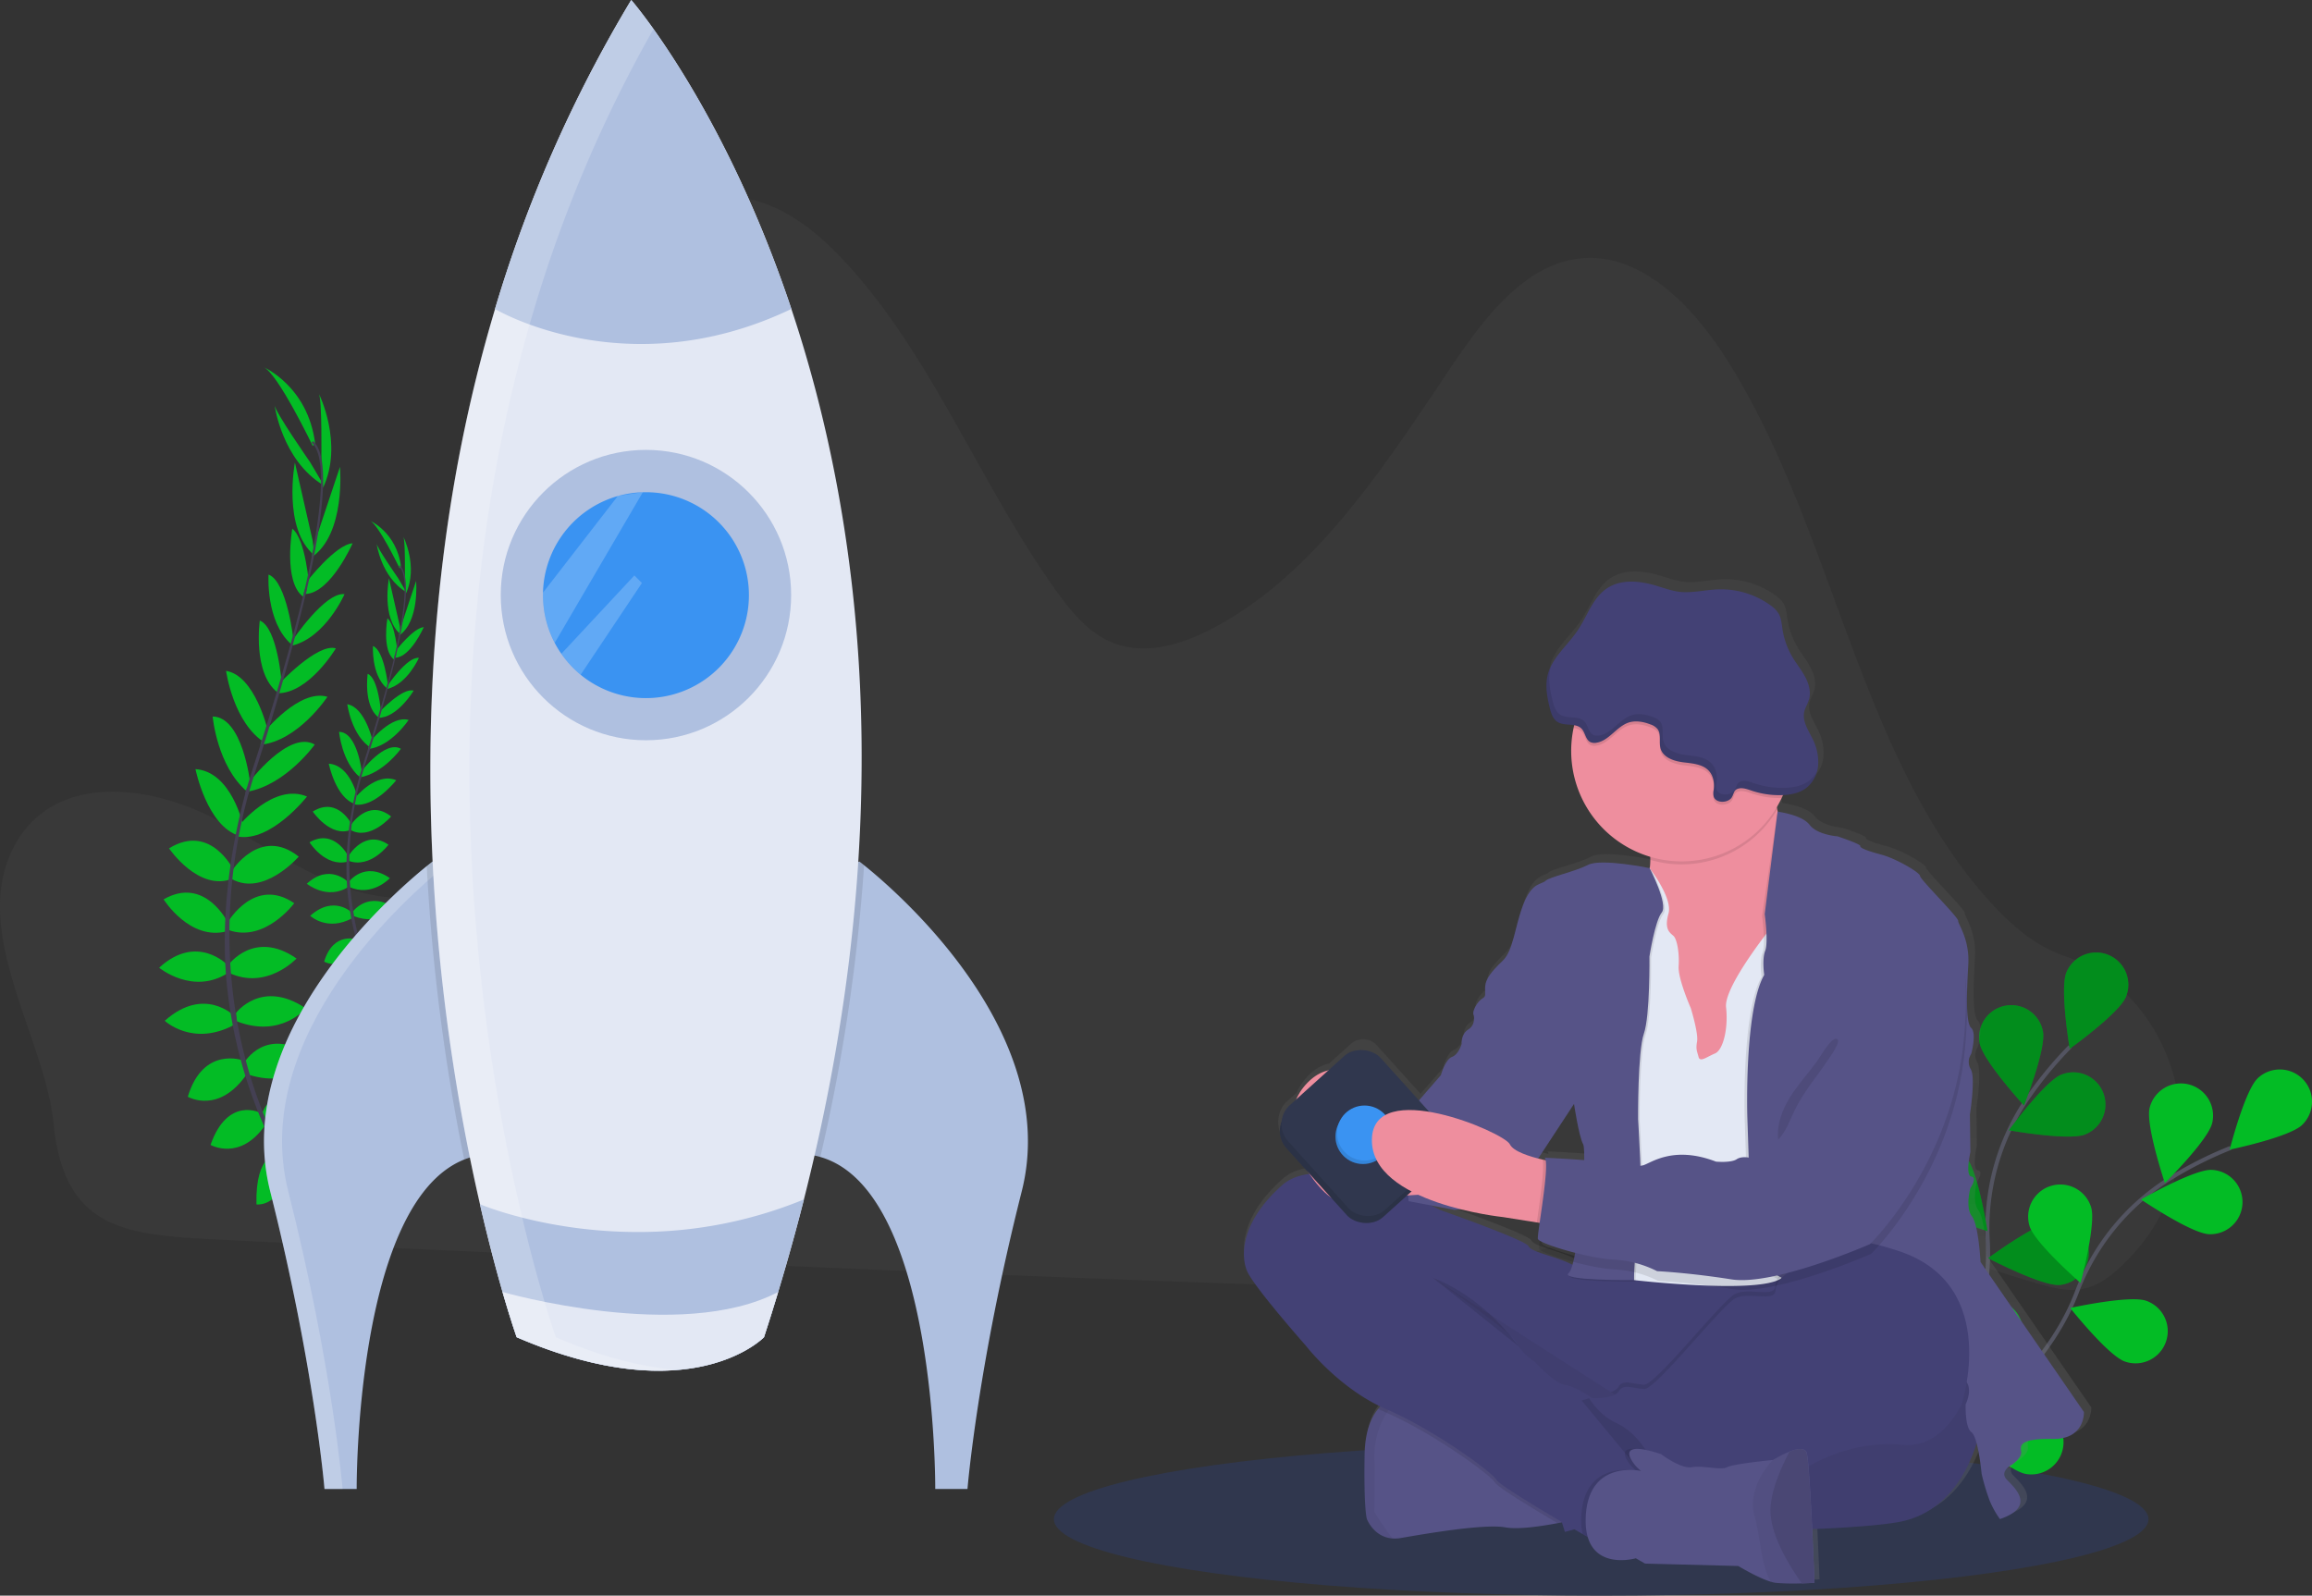 <?xml version="1.0" encoding="UTF-8" standalone="no"?>
<svg
   id="b759170a-51c3-4e2f-999d-77dec9fd6d11"
   data-name="Layer 1"
   width="1140.56"
   height="787.27"
   viewBox="0 0 1140.56 787.27"
   version="1.1"
   sodipodi:docname="undraw_maker_launch_crhe.svg"
   inkscape:version="1.1.1 (1:1.1+202109281949+c3084ef5ed)"
   xmlns:inkscape="http://www.inkscape.org/namespaces/inkscape"
   xmlns:sodipodi="http://sodipodi.sourceforge.net/DTD/sodipodi-0.dtd"
   xmlns="http://www.w3.org/2000/svg"
   xmlns:svg="http://www.w3.org/2000/svg">
  <rect x="0" y="0" width="1140.56" height="787.27" fill="#333333" stroke="none"/>
  <sodipodi:namedview
     id="namedview322"
     pagecolor="#ffffff"
     bordercolor="#666666"
     borderopacity="1.0"
     inkscape:pageshadow="2"
     inkscape:pageopacity="0.0"
     inkscape:pagecheckerboard="0"
     showgrid="false"
     inkscape:zoom="1.1000038"
     inkscape:cx="574.54348"
     inkscape:cy="557.27081"
     inkscape:window-width="2518"
     inkscape:window-height="1359"
     inkscape:window-x="1962"
     inkscape:window-y="42"
     inkscape:window-maximized="1"
     inkscape:current-layer="b759170a-51c3-4e2f-999d-77dec9fd6d11" />
  <defs
     id="defs9">
    <linearGradient
       id="c518dc33-18b9-48bc-b516-0f83ad79191e"
       x1="852.39"
       y1="835.88"
       x2="852.39"
       y2="338.33"
       gradientUnits="userSpaceOnUse">
      <stop
         offset="0"
         stop-color="gray"
         stop-opacity="0.25"
         id="stop2" />
      <stop
         offset="0.54"
         stop-color="gray"
         stop-opacity="0.12"
         id="stop4" />
      <stop
         offset="1"
         stop-color="gray"
         stop-opacity="0.1"
         id="stop6" />
    </linearGradient>
  </defs>
  <title
     id="title11">maker launch</title>
  <path
     d="M38.48,470.82c20.16-32.93,65.75-27.19,98.08-10s64.59,42.85,100.17,37.92c30-4.16,54.6-30.32,67.89-60.5s17.19-64.21,20.93-97.54Q332.6,277.89,339.64,215c1.72-15.33,3.75-31.51,12.37-43.64,11.39-16,32.27-20.92,50.13-16.11s33.09,17.71,46.12,32.1C490,233.43,513.65,295.72,550.14,347c7.43,10.44,15.82,20.76,26.92,25.8,16,7.25,34.37,2.12,50-5.95,51-26.29,85.26-79.94,118.93-130,16.38-24.33,36.35-50.35,63.6-53C838.26,181,863.15,205.43,880,231.3c54.08,83.24,65.67,196.88,131,269.48,8.11,9,17.06,17.32,27.37,22.91a70.65,70.65,0,0,0,10.6,4.65c57,19.73,76,98.93,33.84,145.89-.91,1-1.84,2-2.78,3-6.26,6.61-13.35,12.86-21.81,14.83-7.87,1.82-16-.28-23.8-2.55-49.86-14.55-99.12-36.79-150.67-35.71-50.16,1-97.74,24.17-147.34,32.51-33.35,5.61-67.28,4.49-101,3.28q-168.46-6.06-336.85-14.1c-55.72-2.56-111.46-5-167.17-7.85-42.92-2.23-70.26-7.14-75.24-56.95C51.79,567.07,12.63,513.06,38.48,470.82Z"
     transform="translate(-29.72 -56.36)"
     fill="#03bc25"
     opacity="0.1"
     id="path13"
     style="fill:#707070;fill-opacity:1" />
  <ellipse
     cx="789.9"
     cy="749.54"
     rx="269.99"
     ry="37.73"
     fill="#30374e"
     id="ellipse15" />
  <path
     d="M178.46,643.13s13.2-3,21.85,5.87c0,0-5.56,5-18.64-.54Z"
     transform="translate(-29.72 -56.36)"
     fill="#03bc25"
     id="path17" />
  <path
     d="M177,643s-7.82,11.08-2.86,22.45c0,0,6.76-3.25,6.57-17.45Z"
     transform="translate(-29.72 -56.36)"
     fill="#03bc25"
     id="path19" />
  <path
     d="M168.2,626.3s4.69-10.15,27,2.12c0,0-2.4,6.78-11.88,6.88S171,631.29,168.2,626.3Z"
     transform="translate(-29.72 -56.36)"
     fill="#03bc25"
     id="path21" />
  <path
     d="M166.78,625.68s-11.17-.52-10.54,24.92c0,0,7.13,1,11.58-7.38S169.91,630.51,166.78,625.68Z"
     transform="translate(-29.72 -56.36)"
     fill="#03bc25"
     id="path23" />
  <path
     d="M159,605.88S164,588.2,187.47,599c0,0-4.1,16.19-25.8,12.64Z"
     transform="translate(-29.72 -56.36)"
     fill="#03bc25"
     id="path25" />
  <path
     d="M150.29,580.54s10.58-18.24,32.49-3.44c0,0-6.19,16.87-30.29,9.55Z"
     transform="translate(-29.72 -56.36)"
     fill="#03bc25"
     id="path27" />
  <path
     d="M146.15,556.14s12.63-16.95,34.36-2.31c0,0-12.06,14.94-34.09,6.4Z"
     transform="translate(-29.72 -56.36)"
     fill="#03bc25"
     id="path29" />
  <path
     d="M142.41,532.42s12.76-17.66,33.59-3.15c0,0-14.68,15.83-33.33,7.07Z"
     transform="translate(-29.72 -56.36)"
     fill="#03bc25"
     id="path31" />
  <path
     d="M142.23,511.16s13.15-22.53,32.65-9.17c0,0-14.42,19.57-32.37,13.26Z"
     transform="translate(-29.72 -56.36)"
     fill="#03bc25"
     id="path33" />
  <path
     d="M144,486.18S158,463.78,177.09,479c0,0-17.1,19.75-32.87,11.15Z"
     transform="translate(-29.72 -56.36)"
     fill="#03bc25"
     id="path35" />
  <path
     d="M147.63,463.72s17-21.31,33.55-14.37c0,0-17.68,22.6-34,19.76Z"
     transform="translate(-29.72 -56.36)"
     fill="#03bc25"
     id="path37" />
  <path
     d="M152.63,442.32s19.54-26,32.37-18.62c0,0-14.31,20.09-33.58,23.35Z"
     transform="translate(-29.72 -56.36)"
     fill="#03bc25"
     id="path39" />
  <path
     d="M160.25,417.38s17.17-21.32,31-17.24c0,0-14.45,21.89-33.1,23.68Z"
     transform="translate(-29.72 -56.36)"
     fill="#03bc25"
     id="path41" />
  <path
     d="M167.1,394.07s19.18-20.6,28.31-17.82c0,0-13.35,22.36-28.92,22.15Z"
     transform="translate(-29.72 -56.36)"
     fill="#03bc25"
     id="path43" />
  <path
     d="M173.87,372.51s16.09-24.15,25.82-23c0,0-9.31,21.19-25.66,25.33Z"
     transform="translate(-29.72 -56.36)"
     fill="#03bc25"
     id="path45" />
  <path
     d="M180.86,343.6s14.39-18.66,22.81-19.18c0,0-10.71,24.34-23.07,25Z"
     transform="translate(-29.72 -56.36)"
     fill="#03bc25"
     id="path47" />
  <path
     d="M184.86,324.39l12.58-37.69s3,33.1-14,44.62Z"
     transform="translate(-29.72 -56.36)"
     fill="#03bc25"
     id="path49" />
  <path
     d="M188.25,283.53s.44-30.79-1.33-33.17c0,0,12.47,24.74,2.14,46.71Z"
     transform="translate(-29.72 -56.36)"
     fill="#03bc25"
     id="path51" />
  <path
     d="M158.36,605.51s-16.26-8.62-24.77,15.73c0,0,14.5,8.28,27-9.81Z"
     transform="translate(-29.72 -56.36)"
     fill="#03bc25"
     id="path53" />
  <path
     d="M149.72,579.59s-19.72-7.45-27.35,17.88c0,0,15.47,9.15,29.51-11.76Z"
     transform="translate(-29.72 -56.36)"
     fill="#03bc25"
     id="path55" />
  <path
     d="M145.36,557.67S130.57,542.56,111,560c0,0,13.94,13.19,34.63,1.79Z"
     transform="translate(-29.72 -56.36)"
     fill="#03bc25"
     id="path57" />
  <path
     d="M141.94,532.46s-15-15.81-33.71,1.36c0,0,16.66,13.73,34,2.55Z"
     transform="translate(-29.72 -56.36)"
     fill="#03bc25"
     id="path59" />
  <path
     d="M142.27,511.76s-11.36-23.47-31.83-11.67c0,0,12.86,20.63,31.24,15.74Z"
     transform="translate(-29.72 -56.36)"
     fill="#03bc25"
     id="path61" />
  <path
     d="M145.17,486s-11.33-23.9-32.06-11.07c0,0,14.66,21.61,31.34,14.93Z"
     transform="translate(-29.72 -56.36)"
     fill="#03bc25"
     id="path63" />
  <path
     d="M149.7,463.7s-5.64-26.65-23.55-27.87c0,0,5.68,28.13,21.51,32.88Z"
     transform="translate(-29.72 -56.36)"
     fill="#03bc25"
     id="path65" />
  <path
     d="M153.09,442.34s-3.67-32.31-18.46-32.46c0,0,2.15,24.57,17.11,37.15Z"
     transform="translate(-29.72 -56.36)"
     fill="#03bc25"
     id="path67" />
  <path
     d="M161.72,416.35s-6.21-26.66-20.47-29c0,0,3.5,26,19.53,35.72Z"
     transform="translate(-29.72 -56.36)"
     fill="#03bc25"
     id="path69" />
  <path
     d="M168.78,394.15s-2-28.07-10.9-31.62c0,0-3.61,25.78,8.65,35.38Z"
     transform="translate(-29.72 -56.36)"
     fill="#03bc25"
     id="path71" />
  <path
     d="M174.51,372.16s-3.15-28.85-12.31-32.32c0,0-1.5,23.09,11.1,34.3Z"
     transform="translate(-29.72 -56.36)"
     fill="#03bc25"
     id="path73" />
  <path
     d="M182.26,345.82s-1.64-23.51-8.35-28.61c0,0-4.58,26.19,5.35,33.56Z"
     transform="translate(-29.72 -56.36)"
     fill="#03bc25"
     id="path75" />
  <path
     d="M184,323.28l-8.8-38.74s-6.23,32.64,9.57,45.78Z"
     transform="translate(-29.72 -56.36)"
     fill="#03bc25"
     id="path77" />
  <path
     d="M182.63,284.28S165,259,165.14,256.06c0,0,3.54,27.48,24.41,39.89Z"
     transform="translate(-29.72 -56.36)"
     fill="#03bc25"
     id="path79" />
  <path
     d="M184,276.39s-17.46-36.39-24.43-39c0,0,22.09,9.43,25.61,37.8Z"
     transform="translate(-29.72 -56.36)"
     fill="#03bc25"
     id="path81" />
  <path
     d="M180.54,349.61l-1-.25c9.85-42,11.24-68.48,3.9-74.56l.68-.82C191.86,280.42,190.64,306.58,180.54,349.61Z"
     transform="translate(-29.72 -56.36)"
     fill="#444053"
     id="path83" />
  <path
     d="M152.26,448.27l-1.55-.43c1.09-3.86,2.27-7.79,3.53-11.66,11-33.72,20.14-65,25.75-88.94l1.27-.75c-5.62,24-14.51,56.43-25.49,90.18C154.52,440.53,153.34,444.43,152.26,448.27Z"
     transform="translate(-29.72 -56.36)"
     fill="#444053"
     id="path85" />
  <path
     d="M199.31,672.67c-.22-.21-22.22-21.87-39.12-60.24a232.37,232.37,0,0,1-18.61-70.77c-3-30.53,1.1-65.13,10-96.9l1.28,1.32c-20,71.31-6.19,130.34,9.23,165.4,16.73,38,38.48,59.45,38.7,59.66Z"
     transform="translate(-29.72 -56.36)"
     fill="#444053"
     id="path87" />
  <path
     d="M223.53,558.46s8-1.83,13.22,3.55c0,0-3.37,3-11.27-.33Z"
     transform="translate(-29.72 -56.36)"
     fill="#03bc25"
     id="path89" />
  <path
     d="M222.66,558.39s-4.72,6.7-1.72,13.57c0,0,4.08-2,4-10.55Z"
     transform="translate(-29.72 -56.36)"
     fill="#03bc25"
     id="path91" />
  <path
     d="M217.34,548.28s2.83-6.13,16.3,1.29c0,0-1.45,4.09-7.18,4.15S219.05,551.3,217.34,548.28Z"
     transform="translate(-29.72 -56.36)"
     fill="#03bc25"
     id="path93" />
  <path
     d="M216.48,547.91s-6.76-.31-6.38,15.06c0,0,4.31.6,7-4.46S218.37,550.83,216.48,547.91Z"
     transform="translate(-29.72 -56.36)"
     fill="#03bc25"
     id="path95" />
  <path
     d="M211.75,535.94s3.07-10.69,17.23-4.18c0,0-2.47,9.79-15.59,7.64Z"
     transform="translate(-29.72 -56.36)"
     fill="#03bc25"
     id="path97" />
  <path
     d="M206.51,520.62s6.39-11,19.64-2.08c0,0-3.75,10.2-18.31,5.77Z"
     transform="translate(-29.72 -56.36)"
     fill="#03bc25"
     id="path99" />
  <path
     d="M204,505.87s7.64-10.25,20.77-1.4c0,0-7.28,9-20.6,3.87Z"
     transform="translate(-29.72 -56.36)"
     fill="#03bc25"
     id="path101" />
  <path
     d="M201.74,491.53s7.72-10.68,20.31-1.9c0,0-8.87,9.57-20.15,4.27Z"
     transform="translate(-29.72 -56.36)"
     fill="#03bc25"
     id="path103" />
  <path
     d="M201.64,478.67s8-13.61,19.73-5.54c0,0-8.72,11.83-19.57,8Z"
     transform="translate(-29.72 -56.36)"
     fill="#03bc25"
     id="path105" />
  <path
     d="M202.68,463.58s8.49-13.55,20-4.38c0,0-10.34,11.94-19.88,6.74Z"
     transform="translate(-29.72 -56.36)"
     fill="#03bc25"
     id="path107" />
  <path
     d="M204.9,450s10.27-12.88,20.28-8.68c0,0-10.69,13.66-20.53,11.94Z"
     transform="translate(-29.72 -56.36)"
     fill="#03bc25"
     id="path109" />
  <path
     d="M207.92,437.06s11.81-15.71,19.57-11.26c0,0-8.65,12.15-20.3,14.12Z"
     transform="translate(-29.72 -56.36)"
     fill="#03bc25"
     id="path111" />
  <path
     d="M212.53,422s10.38-12.89,18.76-10.42c0,0-8.73,13.23-20,14.31Z"
     transform="translate(-29.72 -56.36)"
     fill="#03bc25"
     id="path113" />
  <path
     d="M216.67,407.89s11.59-12.45,17.11-10.77c0,0-8.06,13.51-17.48,13.39Z"
     transform="translate(-29.72 -56.36)"
     fill="#03bc25"
     id="path115" />
  <path
     d="M220.76,394.86s9.73-14.6,15.61-13.92c0,0-5.62,12.81-15.51,15.32Z"
     transform="translate(-29.72 -56.36)"
     fill="#03bc25"
     id="path117" />
  <path
     d="M225,377.38s8.7-11.28,13.79-11.6c0,0-6.48,14.72-13.95,15.09Z"
     transform="translate(-29.72 -56.36)"
     fill="#03bc25"
     id="path119" />
  <path
     d="M227.41,365.76,235,343s1.8,20-8.49,27Z"
     transform="translate(-29.72 -56.36)"
     fill="#03bc25"
     id="path121" />
  <path
     d="M229.46,341.06s.26-18.61-.81-20.05c0,0,7.54,14.95,1.29,28.24Z"
     transform="translate(-29.72 -56.36)"
     fill="#03bc25"
     id="path123" />
  <path
     d="M211.38,535.72s-9.82-5.22-15,9.5c0,0,8.77,5,16.33-5.92Z"
     transform="translate(-29.72 -56.36)"
     fill="#03bc25"
     id="path125" />
  <path
     d="M206.17,520s-11.93-4.5-16.54,10.81c0,0,9.35,5.53,17.84-7.1Z"
     transform="translate(-29.72 -56.36)"
     fill="#03bc25"
     id="path127" />
  <path
     d="M203.52,506.79s-8.93-9.13-20.77,1.4c0,0,8.43,8,20.94,1.08Z"
     transform="translate(-29.72 -56.36)"
     fill="#03bc25"
     id="path129" />
  <path
     d="M201.46,491.55s-9.07-9.55-20.38.83c0,0,10.07,8.29,20.54,1.54Z"
     transform="translate(-29.72 -56.36)"
     fill="#03bc25"
     id="path131" />
  <path
     d="M201.66,479s-6.87-14.19-19.25-7.06c0,0,7.78,12.47,18.89,9.52Z"
     transform="translate(-29.72 -56.36)"
     fill="#03bc25"
     id="path133" />
  <path
     d="M203.41,463.45S196.56,449,184,456.76c0,0,8.86,13.07,18.95,9Z"
     transform="translate(-29.72 -56.36)"
     fill="#03bc25"
     id="path135" />
  <path
     d="M206.15,450s-3.41-16.12-14.24-16.85c0,0,3.43,17,13,19.87Z"
     transform="translate(-29.72 -56.36)"
     fill="#03bc25"
     id="path137" />
  <path
     d="M208.2,437.07S206,417.54,197,417.44c0,0,1.3,14.86,10.34,22.47Z"
     transform="translate(-29.72 -56.36)"
     fill="#03bc25"
     id="path139" />
  <path
     d="M213.41,421.36s-3.75-16.12-12.37-17.54c0,0,2.12,15.71,11.81,21.59Z"
     transform="translate(-29.72 -56.36)"
     fill="#03bc25"
     id="path141" />
  <path
     d="M217.68,407.94s-1.23-17-6.58-19.12c0,0-2.19,15.59,5.22,21.39Z"
     transform="translate(-29.72 -56.36)"
     fill="#03bc25"
     id="path143" />
  <path
     d="M221.15,394.64s-1.9-17.44-7.44-19.54c0,0-.91,14,6.71,20.74Z"
     transform="translate(-29.72 -56.36)"
     fill="#03bc25"
     id="path145" />
  <path
     d="M225.83,378.72s-1-14.21-5-17.3c0,0-2.77,15.84,3.23,20.29Z"
     transform="translate(-29.72 -56.36)"
     fill="#03bc25"
     id="path147" />
  <path
     d="M226.91,365.09l-5.32-23.42s-3.77,19.74,5.78,27.68Z"
     transform="translate(-29.72 -56.36)"
     fill="#03bc25"
     id="path149" />
  <path
     d="M226.06,341.52s-10.65-15.27-10.57-17.06c0,0,2.13,16.61,14.75,24.11Z"
     transform="translate(-29.72 -56.36)"
     fill="#03bc25"
     id="path151" />
  <path
     d="M226.86,336.74s-10.56-22-14.77-23.55c0,0,13.36,5.7,15.48,22.86Z"
     transform="translate(-29.72 -56.36)"
     fill="#03bc25"
     id="path153" />
  <path
     d="M224.79,381l-.63-.15c6-25.39,6.8-41.4,2.36-45.07l.41-.5C231.64,339.18,230.9,355,224.79,381Z"
     transform="translate(-29.72 -56.36)"
     fill="#444053"
     id="path155" />
  <path
     d="M207.7,440.66l-.94-.27c.66-2.33,1.38-4.7,2.14-7,6.63-20.39,12.17-39.3,15.56-53.77l.77-.46c-3.4,14.5-8.77,34.12-15.41,54.53C209.06,436,208.35,438.33,207.7,440.66Z"
     transform="translate(-29.72 -56.36)"
     fill="#444053"
     id="path157" />
  <path
     d="M236.14,576.32c-.13-.13-13.43-13.22-23.65-36.42a140.72,140.72,0,0,1-11.25-42.78c-1.83-18.46.67-39.38,6.06-58.59l.77.8c-12.09,43.11-3.74,78.8,5.58,100,10.12,23,23.26,35.93,23.4,36.06Z"
     transform="translate(-29.72 -56.36)"
     fill="#444053"
     id="path159" />
  <path
     d="M266.22,626.32a38.24,38.24,0,0,0-7.5,2.14C204.78,650,205.68,791,205.68,791H189.8s-5-60.51-26.79-146.84c-19.63-77.67,60.88-147.28,77.23-160.48,1.84-1.47,2.86-2.25,2.86-2.25C324.19,511.23,266.22,626.32,266.22,626.32Z"
     transform="translate(-29.72 -56.36)"
     fill="#afc0e0"
     id="path161" />
  <path
     d="M249,483.88c-1.87-.86-3.8-1.68-5.85-2.43,0,0-1,.78-2.86,2.25-16.35,13.2-96.86,82.81-77.23,160.48C184.85,730.51,189.8,791,189.8,791h8.93s-4.95-60.51-26.79-146.84C152.39,566.85,232.12,497.5,249,483.88Z"
     transform="translate(-29.72 -56.36)"
     fill="#fff"
     opacity="0.2"
     id="path163" />
  <path
     d="M533.76,644.18C511.92,730.51,507,791,507,791H491.09s1-147.36-56.73-163.81a31.53,31.53,0,0,0-3.81-.89s-58-115.09,23.12-144.87c0,0,.82.61,2.3,1.8C471,495.26,553.61,565.61,533.76,644.18Z"
     transform="translate(-29.72 -56.36)"
     fill="#afc0e0"
     id="path165" />
  <path
     d="M266.22,626.32a38.24,38.24,0,0,0-7.5,2.14A979.21,979.21,0,0,1,240.24,483.7c1.84-1.47,2.86-2.25,2.86-2.25C324.19,511.23,266.22,626.32,266.22,626.32Z"
     transform="translate(-29.72 -56.36)"
     opacity="0.1"
     id="path167" />
  <path
     d="M456,483.25a901,901,0,0,1-21.61,144,31.53,31.53,0,0,0-3.81-.89s-58-115.09,23.12-144.87C453.67,481.45,454.49,482.06,456,483.25Z"
     transform="translate(-29.72 -56.36)"
     opacity="0.1"
     id="path169" />
  <path
     d="M426.31,648.14q-8.4,33.14-19.69,68s-35.72,37.21-122,0c0,0-8.62-24.3-18.1-65.61-20.87-90.83-45.9-263.92,7.43-441.71A661.75,661.75,0,0,1,341.13,56.36s45.56,52.31,79,152.43S474.85,456.86,426.31,648.14Z"
     transform="translate(-29.72 -56.36)"
     fill="#e3e8f4"
     id="path171" />
  <circle
     cx="318.66"
     cy="293.6"
     r="71.63"
     fill="#afc0e0"
     id="circle173" />
  <path
     d="M399.18,350a50.8,50.8,0,0,1-83,39.29,51.33,51.33,0,0,1-9.52-10.33,50,50,0,0,1-3.28-5.39A50.7,50.7,0,0,1,297.59,350c0-.41,0-.81,0-1.21a50.86,50.86,0,0,1,37-47.72,52.53,52.53,0,0,1,12.24-1.86h1.52A50.8,50.8,0,0,1,399.18,350Z"
     transform="translate(-29.72 -56.36)"
     fill="#03bc25"
     id="path175"
     style="fill:#3a93f2;fill-opacity:1" />
  <path
     d="M420.12,208.79c-81.27,38.91-146.22,0-146.22,0A661.75,661.75,0,0,1,341.13,56.36S386.69,108.67,420.12,208.79Z"
     transform="translate(-29.72 -56.36)"
     fill="#afc0e0"
     id="path177" />
  <path
     d="M426.31,648.14q-5.7,22.44-12.7,45.65-3.32,11.07-7,22.32s-35.72,37.21-122,0c0,0-2.8-7.89-7-22.32-3.14-10.9-7.05-25.51-11.13-43.29,0,0,32.12,13.71,77.71,13.71A214.11,214.11,0,0,0,426.31,648.14Z"
     transform="translate(-29.72 -56.36)"
     fill="#afc0e0"
     id="path179" />
  <path
     d="M413.61,693.79q-3.32,11.07-7,22.32s-35.72,37.21-122,0c0,0-2.8-7.89-7-22.32C277.6,693.79,365.54,719.09,413.61,693.79Z"
     transform="translate(-29.72 -56.36)"
     fill="#e3e8f4"
     id="path181" />
  <path
     d="M334.62,301l-.11.08-36.9,47.64c0,.4,0,.8,0,1.21a50.7,50.7,0,0,0,5.79,23.57l43.48-74.36Z"
     transform="translate(-29.72 -56.36)"
     fill="#fff"
     opacity="0.2"
     id="path183" />
  <path
     d="M346.4,344l-30.22,45.25a51.33,51.33,0,0,1-9.52-10.33l36-38.64Z"
     transform="translate(-29.72 -56.36)"
     fill="#fff"
     opacity="0.2"
     id="path185" />
  <path
     d="M303.92,716.12s-8.62-24.31-18.1-65.61c-20.87-90.84-45.9-263.93,7.43-441.72A664.18,664.18,0,0,1,352.1,70.7c-6.77-9.49-11-14.33-11-14.33A661.68,661.68,0,0,0,273.9,208.79c-53.33,177.79-28.3,350.88-7.43,441.72,9.48,41.3,18.1,65.61,18.1,65.61,34.09,14.69,60.28,17.77,79.5,16.13C347.65,731,327.71,726.37,303.92,716.12Z"
     transform="translate(-29.72 -56.36)"
     fill="#fff"
     opacity="0.2"
     id="path187" />
  <path
     d="M966.7,785.29s46.74-58.16,43.64-116.41a113.05,113.05,0,0,1,18.54-69.06,190.19,190.19,0,0,1,22-27"
     transform="translate(-29.72 -56.36)"
     fill="none"
     stroke="#535461"
     stroke-miterlimit="10"
     stroke-width="2"
     id="path189" />
  <path
     d="M1049.11,536.14c-3.34,8.11,1.66,37.68,1.66,37.68s24.37-17.48,27.71-25.59a15.88,15.88,0,0,0-29.37-12.09Z"
     transform="translate(-29.72 -56.36)"
     fill="#03bc25"
     id="path191" />
  <path
     d="M1006.33,571.08c1.61,8.62,21.88,30.72,21.88,30.72s11-27.91,9.35-36.54a15.88,15.88,0,0,0-31.23,5.82Z"
     transform="translate(-29.72 -56.36)"
     fill="#03bc25"
     id="path193" />
  <path
     d="M975.79,648.3c5.74,6.63,34.4,15.48,34.4,15.48s-4.64-29.63-10.38-36.27a15.88,15.88,0,0,0-24,20.79Z"
     transform="translate(-29.72 -56.36)"
     fill="#03bc25"
     id="path195" />
  <path
     d="M965.84,711.93c4.53,7.51,31.28,21.07,31.28,21.07s.44-30-4.09-37.5a15.88,15.88,0,1,0-27.19,16.43Z"
     transform="translate(-29.72 -56.36)"
     fill="#03bc25"
     id="path197" />
  <path
     d="M1058.4,616.07c-8.14,3.25-37.66-2.05-37.66-2.05s17.72-24.19,25.87-27.45a15.88,15.88,0,0,1,11.79,29.5Z"
     transform="translate(-29.72 -56.36)"
     fill="#03bc25"
     id="path199" />
  <path
     d="M1045.82,690.34c-8.74.67-35.32-13.22-35.32-13.22s24.14-17.79,32.89-18.46a15.89,15.89,0,0,1,2.43,31.68Z"
     transform="translate(-29.72 -56.36)"
     fill="#03bc25"
     id="path201" />
  <path
     d="M1023.69,760.84c-8.51,2.14-37.05-7.06-37.05-7.06s20.79-21.61,29.3-23.74a15.88,15.88,0,1,1,7.75,30.8Z"
     transform="translate(-29.72 -56.36)"
     fill="#03bc25"
     id="path203" />
  <path
     d="M1049.11,536.14c-3.34,8.11,1.66,37.68,1.66,37.68s24.37-17.48,27.71-25.59a15.88,15.88,0,0,0-29.37-12.09Z"
     transform="translate(-29.72 -56.36)"
     opacity="0.25"
     id="path205" />
  <path
     d="M1006.33,571.08c1.61,8.62,21.88,30.72,21.88,30.72s11-27.91,9.35-36.54a15.88,15.88,0,0,0-31.23,5.82Z"
     transform="translate(-29.72 -56.36)"
     opacity="0.25"
     id="path207" />
  <path
     d="M975.79,648.3c5.74,6.63,34.4,15.48,34.4,15.48s-4.64-29.63-10.38-36.27a15.88,15.88,0,0,0-24,20.79Z"
     transform="translate(-29.72 -56.36)"
     opacity="0.25"
     id="path209" />
  <path
     d="M965.84,711.93c4.53,7.51,31.28,21.07,31.28,21.07s.44-30-4.09-37.5a15.88,15.88,0,1,0-27.19,16.43Z"
     transform="translate(-29.72 -56.36)"
     opacity="0.25"
     id="path211" />
  <path
     d="M1058.4,616.07c-8.14,3.25-37.66-2.05-37.66-2.05s17.72-24.19,25.87-27.45a15.88,15.88,0,0,1,11.79,29.5Z"
     transform="translate(-29.72 -56.36)"
     opacity="0.25"
     id="path213" />
  <path
     d="M1045.82,690.34c-8.74.67-35.32-13.22-35.32-13.22s24.14-17.79,32.89-18.46a15.89,15.89,0,0,1,2.43,31.68Z"
     transform="translate(-29.72 -56.36)"
     opacity="0.25"
     id="path215" />
  <path
     d="M1023.69,760.84c-8.51,2.14-37.05-7.06-37.05-7.06s20.79-21.61,29.3-23.74a15.88,15.88,0,1,1,7.75,30.8Z"
     transform="translate(-29.72 -56.36)"
     opacity="0.25"
     id="path217" />
  <path
     d="M967.12,782.86s66.3-34.24,87.07-88.74a113,113,0,0,1,44.94-55.63,189.91,189.91,0,0,1,31-15.76"
     transform="translate(-29.72 -56.36)"
     fill="none"
     stroke="#535461"
     stroke-miterlimit="10"
     stroke-width="2"
     id="path219" />
  <path
     d="M1143.42,588.46c-6.34,6.07-13.75,35.13-13.75,35.13s29.36-6.11,35.7-12.17a15.88,15.88,0,0,0-21.95-23Z"
     transform="translate(-29.72 -56.36)"
     fill="#03bc25"
     id="path221" />
  <path
     d="M1090.16,603.07c-2,8.54,7.55,37,7.55,37S1119,619,1121.06,610.41a15.88,15.88,0,0,0-30.9-7.34Z"
     transform="translate(-29.72 -56.36)"
     fill="#03bc25"
     id="path223" />
  <path
     d="M1030.94,661.29c2.56,8.39,25.18,28.09,25.18,28.09s7.77-29,5.21-37.35a15.88,15.88,0,0,0-30.39,9.26Z"
     transform="translate(-29.72 -56.36)"
     fill="#03bc25"
     id="path225" />
  <path
     d="M996.06,715.43c1.1,8.71,20.06,31.94,20.06,31.94s12.56-27.23,11.45-35.94a15.88,15.88,0,0,0-31.51,4Z"
     transform="translate(-29.72 -56.36)"
     fill="#03bc25"
     id="path227" />
  <path
     d="M1119.53,665.3c-8.77-.32-33.6-17.13-33.6-17.13s26-14.93,34.77-14.61a15.88,15.88,0,1,1-1.17,31.74Z"
     transform="translate(-29.72 -56.36)"
     fill="#03bc25"
     id="path229" />
  <path
     d="M1077.93,728.1c-8.27-2.93-26.94-26.4-26.94-26.4s29.29-6.47,37.55-3.54a15.88,15.88,0,1,1-10.61,29.94Z"
     transform="translate(-29.72 -56.36)"
     fill="#03bc25"
     id="path231" />
  <path
     d="M1029.12,783.59c-8.64-1.49-31-21.47-31-21.47s27.77-11.32,36.41-9.83a15.88,15.88,0,1,1-5.4,31.3Z"
     transform="translate(-29.72 -56.36)"
     fill="#03bc25"
     id="path233" />
  <path
     d="M1061.39,750.72,1010,676.19s-1-18.45-4.32-22.76-.72-13.9-.72-13.9,3.6-5.27.48-5.75-.48-12.23-.48-12.23l-.24-18.69s2.88-18,.48-22.28a7.07,7.07,0,0,1,.24-7.67s2.88-10.31,0-12.94-2.16-18.7-1.44-31.4-5.05-19.89-5.05-21.81-19-20.61-19-22.28-12-8.63-19.21-10.55-10.81-3.35-10.57-4.31-11.29-4.79-11.29-4.79-10.09-.72-13.94-5.76-15.59-6.48-15.93-6.53c-.07-.33-.15-.67-.22-1s-.15-.72-.22-1.08c.91-1.53,1.75-3.09,2.51-4.7.23-.49.45-1,.66-1.46,4.21-.19,8.53-1.09,11.83-3.67a16.11,16.11,0,0,0,5.75-11.49,25.19,25.19,0,0,0-2.81-12.77c-2.1-4.32-5.19-8.79-4.13-13.47.47-2,1.68-3.8,2.3-5.78,1.17-3.75.09-7.87-1.73-11.35s-4.35-6.54-6.37-9.91a38.7,38.7,0,0,1-5.07-14c-.41-2.6-.57-5.34-1.88-7.63a14.21,14.21,0,0,0-4.21-4.25,42.07,42.07,0,0,0-25.82-7.83c-6.54.23-13.06,2-19.55,1.19-3.91-.48-7.64-1.87-11.42-3-8.06-2.38-17.35-3.36-24.37,1.25s-9.81,13.68-14.56,20.77c-4.2,6.28-10.36,11.54-13.56,18.18,0-.12.06-.25.1-.38a21.75,21.75,0,0,0-1.79,4.84c-1.22,5.22-.2,10.68,1.07,15.89.65,2.69,1.55,5.61,3.88,7.1s5.63,1.16,8.39,1.65c-.1.45-.22.91-.32,1.37a54.9,54.9,0,0,0,38.09,64c0,.49,0,1,0,1.46a36.33,36.33,0,0,1-.25,4.12h0s-24.15-5-30.64-1.6-19.22,6-21.14,7.9-6.72.48-11,11.75-4.8,22.76-10.33,28-8.4,8.87-8.64,12.71.72,4.79-1.45,6-5.28,6.23-4.32,8.15c0,0,1.2,4.79-2.64,7.18s-3.37,7.19-3.37,7.19-1.44,5.28-4.8,6.47-5.53,9.11-5.53,9.11L730.52,596,708.93,572.1a9.1,9.1,0,0,0-12.85-.66L685.48,581a20.94,20.94,0,0,0-10.61,6.32,27.35,27.35,0,0,0-5.49,8.18l-5.81,5.22A14.75,14.75,0,0,0,662.08,617l13.83,15.29.09.13c-5.23.66-9.85,2.34-13.38,5.45-20.65,18.21-20.9,35-17.77,42.65s29.3,37.15,29.3,37.15,15.21,19.77,37.17,30.29l0,0-.17.17c-.43.46-.86,1-1.28,1.5l-.36.46-.33.46-.39.58c-.11.15-.21.31-.31.47s-.28.45-.41.69l-.27.46c-.16.3-.33.61-.49.93l-.16.31c-.2.42-.4.85-.59,1.3-.07.16-.13.33-.2.49-.12.31-.25.63-.37,1s-.15.41-.22.62-.21.62-.31.94-.14.45-.2.67-.2.7-.29,1.06-.11.42-.17.65c-.13.55-.26,1.12-.37,1.72,0,.22-.08.45-.12.68q-.12.6-.21,1.23c-.05.29-.08.58-.12.87s-.1.79-.15,1.19l-.09.92c0,.44-.08.9-.11,1.36,0,.28,0,.56-.05.84,0,.76-.08,1.52-.09,2.32-.48,28,1.16,32.11,1.16,32.11s3.39,8.93,12.75,9.57a16.3,16.3,0,0,0,4.11-.22c12.49-2.16,41.79-7.19,52.12-5.27,6.21,1.15,17.71-.55,25.9-2.1l2.15-.41,1.5,4.76,4.75-1.3,4,2.33,2.55,1.46c4.74,16.08,24,10.6,24,10.6L843,826l46.36,1.2s10,6,16.41,7.88a15.24,15.24,0,0,0,2.33.51,105.21,105.21,0,0,0,12.92.24c3.55-.09,6.3-.24,6.3-.24s-.47-12.59-1.15-26.68c17.72-.74,33.43-1.85,42.94-3.52,24.76-4.35,35.09-26.86,38.89-38.89a113.19,113.19,0,0,1,2.43,14.93,106.74,106.74,0,0,0,3.85,12.94,43.73,43.73,0,0,0,5.28,9.58c18.26-6.23,7.21-15.57,3.36-19.65s2.65-7.43,2.65-7.43,5-3.35,4.56-6.47-.72-6.47,15.61-6.23S1061.39,750.72,1061.39,750.72Zm-253.66-153c.21,1.37,2.49,16.14,4.55,20,.43.82.6,3.73.54,7.89-9.68-.77-19.76-1.18-19.76-1.18a2.32,2.32,0,0,1,.52,1.23l-1.52-.34-2.21-.54,17.83-27.12Zm-35.32,56.2,16.75,2.66,1.41.22a55.11,55.11,0,0,0-.87,7.91c0,.25.38.55.92.9a21.57,21.57,0,0,0-.33,4c.27,1.33,8.1,4.19,17.08,6.57-.12.48-.24.94-.36,1.37h0c-7.93-4.17-20.43-6.12-21.87-9.22s-44-18-44-18-1.55-.82-4.23-2.12l11.2,2.12,3.08-.31A167.91,167.91,0,0,0,772.41,653.9Z"
     transform="translate(-29.72 -56.36)"
     fill="url(#c518dc33-18b9-48bc-b516-0f83ad79191e)"
     id="path235" />
  <path
     d="M1006.71,761.15s-6.66,40.23-40.47,46.18-146.66,4.76-146.66,4.76-64.52-9.28-87.85-63.8S693.4,672.1,713.4,671.15s127.85,36.43,134,36.9S1012.66,625.2,1006.71,761.15Z"
     transform="translate(-29.72 -56.36)"
     fill="#434175"
     id="path237" />
  <path
     d="M1006.71,761.15s-6.66,40.23-40.47,46.18-146.66,4.76-146.66,4.76-64.52-9.28-87.85-63.8S693.4,672.1,713.4,671.15s127.85,36.43,134,36.9S1012.66,625.2,1006.71,761.15Z"
     transform="translate(-29.72 -56.36)"
     opacity="0.05"
     id="path239" />
  <path
     d="M704.07,805.9s3.37,8.88,12.64,9.51a16.43,16.43,0,0,0,4.07-.22c12.38-2.14,41.43-7.14,51.66-5.24,6.16,1.15,17.55-.55,25.66-2.08,5.4-1,9.34-2,9.34-2s-9.52-31.66-10.72-32.61-42.85-25.95-42.85-25.95l-33-2.37h-.1s-6.11.41-11.18,6.57c-3.49,4.21-6.48,11.13-6.68,22.47C702.45,801.85,704.07,805.9,704.07,805.9Z"
     transform="translate(-29.72 -56.36)"
     fill="#565387"
     id="path241" />
  <path
     d="M704.07,805.9s3.37,8.88,12.64,9.51a135.54,135.54,0,0,1-9-13.08l.17-23.09c-1.47-17.29,6.62-28.36,13-34.27h-.1s-17.38,1.18-17.86,29S704.07,805.9,704.07,805.9Z"
     transform="translate(-29.72 -56.36)"
     opacity="0.05"
     id="path243" />
  <path
     d="M847.2,755.43l30.71-24,48.33-47.62s-5.22-.25-13.09-.59c-2,1.25-7.45,5.18-7.65,10-.24,5.82-13.07.4-19.73,3.73s-39.28,45.08-45,44.81-10.23-2.9-12.62,1.15c0,.09-.11.17-.17.26Z"
     transform="translate(-29.72 -56.36)"
     opacity="0.1"
     id="path245" />
  <path
     d="M709.6,751.53c1.09.53,2.19,1,3.32,1.52,23.34,10,52.14,31,54.29,34.76,1.3,2.32,18,12.46,30.89,20.06,5.4-1,9.34-2,9.34-2s-9.52-31.66-10.72-32.61-42.85-25.95-42.85-25.95l-33-2.37h-.1S714.67,745.37,709.6,751.53Z"
     transform="translate(-29.72 -56.36)"
     opacity="0.1"
     id="path247" />
  <path
     d="M644.84,683.29c3.09,7.62,29,36.91,29,36.91s16.42,21.42,39.76,31.42,52.14,31,54.28,34.76c1.38,2.45,20,13.65,33.08,21.35l2.93,1.71,6.5,3.77,3.44,2s8-6.4,15.91-12.84,15.63-12.75,15.76-13.11c.23-.71,3.32-8.81,2.61-9.28-.37-.25-2-3.55-5-7.37a33.82,33.82,0,0,0-12.13-10c-11-5-15.71-16.38-15.71-16.38s-1-.76-2.63-1.76c-2.82-1.78-7.35-4.34-10.7-4.77-5.25-.66-15-11.37-15-11.37s-6.67-4.29-9.29-9.76c-2.5-5.22-39.42-30.58-42.84-32.92l89.51,57.48,21.42,13.77,30.71-24,48.34-47.62s-6.5-.32-16-.72c-23.49-1-65.21-2.61-70.48-1.42a40.17,40.17,0,0,1-13.1.85s-11.88.54-19.74-3.61-20.25-6.09-21.68-9.16-43.57-17.85-43.57-17.85-57.37-30.47-77.85-12.37S641.74,675.68,644.84,683.29Z"
     transform="translate(-29.72 -56.36)"
     fill="#434175"
     id="path249" />
  <path
     d="M829.82,508.55l7.38,24.52,9.52,55.23,35,2.38,10.13-16.8L902,557.11s6.3-22.32,10.83-43.91c4-19.1,6.62-37.64,2.26-39.65-3.86-1.79-6.4-8.22-8-15.14-.21-.85-.4-1.72-.58-2.59a134.62,134.62,0,0,1-2.32-17.75s-73.33-3.8-63.09,26.43a48.18,48.18,0,0,1,2.76,16.08,38.23,38.23,0,0,1-.25,4.09A34.3,34.3,0,0,1,829.82,508.55Z"
     transform="translate(-29.72 -56.36)"
     fill="#ee8e9e"
     id="path251" />
  <path
     d="M814.58,504.5l2.62,41.66,5.95,35.47,6.67,16.43,5.95,89.88s57.41,6.64,71.37-.12a6.14,6.14,0,0,0,2.53-2C926.53,660.39,921,586.63,921,586.63L927.43,539l-4.29-24.72-10.35-1.1-8-.85s-1.8,2.22-4.4,5.65c-7.06,9.32-20,27.65-19.17,35.3,1.18,10.48-1.43,21.19-5.48,22.86s-7.38,4.52-8.09,1.67-1.43-3.57-.72-7.62-3.1-16.43-3.1-16.43-6.42-14.52-6-20.71-.71-13.34-2.62-15-4.52-3.34-2.38-11-9.39-22.45-9.39-22.45Z"
     transform="translate(-29.72 -56.36)"
     fill="#e3e8f4"
     id="path253" />
  <path
     d="M890.41,608.55l2.38,71.19,13.75,7.62a6.15,6.15,0,0,0,2.53-2c16.87-25.47,11.34-99.22,11.34-99.22l6.43-47.62-4.29-24.71-10.36-1.1c4-19.1,6.62-37.64,2.27-39.65-3.87-1.79-6.41-8.22-8.06-15.14h0L899,508.32s.62,4.54.84,9.22c.17,3.48.11,7-.6,8.87-1.67,4.29-.48,11.91-.48,11.91-4.29,7.56-6.43,21.57-7.48,35.1C889.87,591.41,890.41,608.55,890.41,608.55Z"
     transform="translate(-29.72 -56.36)"
     opacity="0.1"
     id="path255" />
  <path
     d="M906.63,456.82s12,1.49,15.8,6.49S936.24,469,936.24,469s11.43,3.81,11.19,4.76,3.33,2.39,10.48,4.29,19,8.81,19,10.48,18.81,20.23,18.81,22.14,5.72,9,5,21.66-1.43,28.57,1.43,31.19,0,12.86,0,12.86A7,7,0,0,0,1002,584c2.38,4.29-.47,22.15-.47,22.15l.23,18.57s-2.62,11.66.48,12.14-.48,5.71-.48,5.71-2.62,9.53.72,13.81,4.28,22.62,4.28,22.62l51,74s.72,13.57-15.47,13.33-16,3.1-15.48,6.19-4.52,6.43-4.52,6.43-6.43,3.33-2.62,7.38,14.76,13.33-3.33,19.52a43.16,43.16,0,0,1-5.24-9.52,107.72,107.72,0,0,1-3.81-12.85s-1.67-18.1-5-20.48-2.86-13.81-2.86-13.81,4.76-9.28-1.9-13.09S894.1,678.77,894.1,678.77l-2.38-71.19s-1.67-52.61,8.33-70.23c0,0-1.19-7.62.48-11.9s-.24-18.1-.24-18.1Z"
     transform="translate(-29.72 -56.36)"
     fill="#565387"
     id="path257" />
  <path
     d="M844.23,485.38s-23.93-4.93-30.36-1.6-19,6-21,7.86-6.67.48-10.95,11.67-4.77,22.61-10.24,27.85-8.33,8.81-8.57,12.62.71,4.76-1.43,6-5.24,6.19-4.29,8.1S807,601.63,807,601.63s2.39,16,4.53,20-2.38,59.76-7.14,63.57,32.14,3.46,32.14,3.46,1.66-36.55,3.09-38.46-1-41-1-41-.24-33.33,2.86-42.14S844.23,529,844.23,529s2.74-17.57,6.07-21.67S844.23,485.38,844.23,485.38Z"
     transform="translate(-29.72 -56.36)"
     opacity="0.1"
     id="path259" />
  <path
     d="M843.52,484.67s-23.94-4.93-30.37-1.6-19,5.95-20.95,7.86-6.66.47-11,11.66-4.76,22.62-10.24,27.86-8.33,8.81-8.57,12.62.72,4.76-1.42,5.95-5.24,6.19-4.29,8.09,49.52,43.81,49.52,43.81,2.38,16,4.52,20-2.38,59.75-7.14,63.56,32.14,3.46,32.14,3.46,1.67-36.55,3.1-38.45-1-41-1-41-.23-33.33,2.86-42.14,2.75-38.1,2.75-38.1,2.74-17.57,6.06-21.66S843.52,484.67,843.52,484.67Z"
     transform="translate(-29.72 -56.36)"
     fill="#565387"
     id="path261" />
  <path
     d="M841,464.5a48.18,48.18,0,0,1,2.76,16.08,54.63,54.63,0,0,0,62.65-24.76,134.62,134.62,0,0,1-2.32-17.75S830.77,434.27,841,464.5Z"
     transform="translate(-29.72 -56.36)"
     opacity="0.1"
     id="path263" />
  <path
     d="M804.82,426.88A54.52,54.52,0,1,0,806,415.55,54.53,54.53,0,0,0,804.82,426.88Z"
     transform="translate(-29.72 -56.36)"
     fill="#ee8e9e"
     id="path265" />
  <path
     d="M769.82,553.06l-13.09,4.05s1.19,4.76-2.62,7.14-3.33,7.15-3.33,7.15-1.43,5.23-4.76,6.42-5.48,9-5.48,9l-10.95,12.62s-4.05,3.33-3.33,5-4.29,2.14-4.29,2.14L724.59,649l22.62,4.29,14-1.43,11.43-4.29,10-6L787.2,630l20-30.47Z"
     transform="translate(-29.72 -56.36)"
     fill="#565387"
     id="path267" />
  <path
     d="M725.3,610s-29-41.91-50.71-19.29,8.81,59.28,15.95,58.09,41.19-3.09,41.19-3.09Z"
     transform="translate(-29.72 -56.36)"
     fill="#ee8e9e"
     id="path269" />
  <rect
     x="671.34"
     y="583.93"
     width="61.42"
     height="69.8"
     rx="12.62"
     ry="12.62"
     transform="translate(-263.46 573.17) rotate(-42.05)"
     fill="#30374e"
     id="rect271" />
  <rect
     x="671.34"
     y="583.93"
     width="61.42"
     height="69.8"
     rx="12.62"
     ry="12.62"
     transform="translate(-263.46 573.17) rotate(-42.05)"
     opacity="0.1"
     id="rect273" />
  <rect
     x="672.16"
     y="580.48"
     width="61.42"
     height="69.8"
     rx="12.62"
     ry="12.62"
     transform="translate(-260.94 572.83) rotate(-42.05)"
     fill="#30374e"
     id="rect275" />
  <circle
     cx="672.39"
     cy="560.74"
     r="13.57"
     fill="#03bc25"
     id="circle277"
     style="fill:#3a93f2;fill-opacity:1" />
  <circle
     cx="672.39"
     cy="560.74"
     opacity="0.1"
     id="circle279"
     r="13.57" />
  <circle
     cx="673.15"
     cy="559.02"
     r="13.57"
     fill="#03bc25"
     id="circle281"
     style="fill:#3a93f2;fill-opacity:1" />
  <path
     d="M706.5,618.77c-.24,31.43,64.76,38.09,64.76,38.09l16.6,2.64,7.44,1.18L798.4,630s-3.41-.51-7.67-1.5c-6.29-1.47-14.44-4-16.15-7.55C771.73,615,706.73,587.35,706.5,618.77Z"
     transform="translate(-29.72 -56.36)"
     fill="#ee8e9e"
     id="path283" />
  <path
     d="M806,415.55a6.47,6.47,0,0,1,4,1.78c1.84,1.95,1.94,5.41,4.33,6.61a4.92,4.92,0,0,0,2.84.33c6.33-.9,10-8,16.07-10,3.46-1.12,7.27-.39,10.65.91a7.93,7.93,0,0,1,3.53,2.27c2,2.63.61,6.5,1.55,9.69,1.31,4.42,6.59,6.18,11.16,6.76s9.72.9,12.77,4.35c2.16,2.45,2.71,6,2.27,9.21a7.29,7.29,0,0,0,0,3.41c1.26,3.57,7.44,3,9.05.22,1.18-2.05.82-3.75,3.6-4.32,1.88-.39,4.09.4,5.83,1a42.71,42.71,0,0,0,15.08,2.32A54.53,54.53,0,1,0,806,415.55Z"
     transform="translate(-29.72 -56.36)"
     opacity="0.1"
     id="path285" />
  <path
     d="M875.14,449.43a7.29,7.29,0,0,1,0-3.41c.43-3.23-.11-6.77-2.27-9.21-3-3.45-8.2-3.78-12.77-4.35s-9.85-2.33-11.16-6.75c-.94-3.19.48-7.07-1.55-9.7a7.8,7.8,0,0,0-3.52-2.26c-3.39-1.31-7.2-2-10.66-.92-6.07,2-9.74,9.12-16.07,10a4.92,4.92,0,0,1-2.84-.33c-2.39-1.2-2.49-4.66-4.33-6.6-2.89-3.06-8.38-1.09-11.92-3.36-2.31-1.49-3.2-4.38-3.84-7.05-1.26-5.18-2.27-10.61-1.06-15.79,2.07-8.86,10-14.93,15-22.49,4.71-7.05,7.35-16,14.43-20.64s16.17-3.61,24.15-1.24c3.74,1.11,7.44,2.49,11.31,3,6.44.79,12.9-1,19.38-1.18a41.62,41.62,0,0,1,25.59,7.77,14.16,14.16,0,0,1,4.18,4.23c1.29,2.28,1.46,5,1.85,7.58a38.75,38.75,0,0,0,5,13.93c2,3.35,4.51,6.39,6.32,9.85s2.87,7.55,1.71,11.27c-.61,2-1.82,3.73-2.27,5.74-1.06,4.65,2,9.09,4.09,13.38a25.1,25.1,0,0,1,2.78,12.69,16,16,0,0,1-5.7,11.41c-3.37,2.64-7.8,3.52-12.07,3.66a42.78,42.78,0,0,1-15.38-2.31c-1.75-.6-4-1.39-5.83-1-2.78.57-2.42,2.27-3.6,4.32C882.57,452.47,876.4,453,875.14,449.43Z"
     transform="translate(-29.72 -56.36)"
     fill="#434175"
     id="path287" />
  <path
     d="M845.77,756.86l30.71-24,48.34-47.62s-6.5-.32-16-.72c-1.73,1.76-3.27,4-3.37,6.5-.24,5.82-13.07.41-19.73,3.74s-39.28,45.07-45,44.8-10.23-2.9-12.62,1.15a2.46,2.46,0,0,1-.17.27,6.77,6.77,0,0,1-3.63,2.15Z"
     transform="translate(-29.72 -56.36)"
     opacity="0.1"
     id="path289" />
  <path
     d="M783.87,755.19l15.43,49.26,2.42,7.74,7.35-2,16.2-4.45,72.16-19.82s13.56-.18,26-6.93c13.75-7.48,29.26-11.24,44.84-9.78,9.54.89,20.15-3.22,29-19.48,0,0,20-59-30.48-76s-52.88,9-52.88,9-.26.14-.68.42c-2,1.25-7.45,5.18-7.65,10-.24,5.82-13.07.4-19.73,3.73s-39.28,45.08-45,44.81-10.23-2.9-12.62,1.15c0,.09-.11.17-.17.26-1.76,2.43-7.06,3-10.57,3.09-1.91.06-3.3,0-3.3,0l-.45.14L810,747.37Z"
     transform="translate(-29.72 -56.36)"
     fill="#434175"
     id="path291" />
  <path
     d="M787.86,659.5l7.44,1.18L798.4,630s-3.41-.51-7.67-1.5C791.86,632.75,789.3,649.32,787.86,659.5Z"
     transform="translate(-29.72 -56.36)"
     opacity="0.1"
     id="path293" />
  <path
     d="M982.54,516s22.14-6.43,16.66,56.43S952.78,675,952.78,675s-47.14,20.71-68.33,17.38-36.66-4-36.66-4a53.79,53.79,0,0,0-21.43-5.71c-11.91-.48-36.9-7.86-37.38-10.24s6.19-37.38,3.33-40c0,0,33.33,1.37,36.67,3.78s8.09.68,11.66,0,14.53-10.21,36.19-1.87c0,0,7.38.71,10.24-1.19s7.44-.48,7.44-.48S899,631,899.69,630s6.42,0,6.42,0a2.54,2.54,0,0,0,3.58-1.67,15.56,15.56,0,0,1,3.33-5.23s6.43-36.19,18.57-49.76c0,0,3.57-3.1,2.62-6.91S954,508.37,982.54,516Z"
     transform="translate(-29.72 -56.36)"
     opacity="0.1"
     id="path295" />
  <path
     d="M982,511.16s22.14-6.43,16.67,56.43S952.19,670.2,952.19,670.2s-47.14,20.71-68.33,17.38-36.66-4.05-36.66-4.05a53.72,53.72,0,0,0-21.43-5.71c-11.9-.48-36.9-7.86-37.38-10.24s6.19-37.38,3.34-40c0,0,33.33,1.37,36.66,3.78s8.1.68,11.67,0,14.52-10.2,36.19-1.87c0,0,7.38.71,10.23-1.19s7.45-.48,7.45-.48,4.46-1.67,5.17-2.62,6.43,0,6.43,0a2.53,2.53,0,0,0,3.57-1.66,15.54,15.54,0,0,1,3.33-5.24s6.43-36.19,18.57-49.76c0,0,3.57-3.1,2.62-6.9S953.38,503.54,982,511.16Z"
     transform="translate(-29.72 -56.36)"
     fill="#565387"
     id="path297" />
  <path
     d="M810,747.37l31.44,38c.12-.11.2-.19.2-.22.24-.72,3.33-8.81,2.62-9.29s-6.19-12.38-17.14-17.38c-6.69-3-11.07-8.49-13.46-12.25Z"
     transform="translate(-29.72 -56.36)"
     opacity="0.1"
     id="path299" />
  <path
     d="M810.43,813.21l3.44,2s8-6.4,15.91-12.84,15.63-12.75,15.76-13.11c.23-.71,3.32-8.81,2.61-9.28-.37-.25-2-3.55-5-7.37-21.32-6-7.75,8.83-5.94,9.51,0,0-26-6-27.38,22.31A33.36,33.36,0,0,0,810.43,813.21Z"
     transform="translate(-29.72 -56.36)"
     opacity="0.1"
     id="path301" />
  <path
     d="M836.72,825.19l4.53,2.62,46,1.19s9.86,6,16.26,7.82a13.93,13.93,0,0,0,2.31.51,103.27,103.27,0,0,0,12.8.24c3.52-.09,6.25-.24,6.25-.24s-2.18-58-3.82-64c-.78-2.92-4.63-2.28-8.43-.82a55.19,55.19,0,0,0-8.23,4.17s-19.52,1.89-22.62,3.57-11.9-1-17.38,0-15.23-6.45-15.23-6.45c-26.67-8.8-11.67,7.62-9.77,8.34,0,0-25.94-6-27.37,22.31S836.72,825.19,836.72,825.19Z"
     transform="translate(-29.72 -56.36)"
     fill="#565387"
     id="path303" />
  <path
     d="M903.15,802.81c.5,12,9.85,26.89,15.42,34.76,3.52-.09,6.25-.24,6.25-.24s-2.18-58-3.82-64c-.78-2.92-4.63-2.28-8.43-.82C908,781.11,902.75,793.14,903.15,802.81Z"
     transform="translate(-29.72 -56.36)"
     fill="#565387"
     id="path305" />
  <path
     d="M903.15,802.81c.5,12,9.85,26.89,15.42,34.76,3.52-.09,6.25-.24,6.25-.24s-2.18-58-3.82-64c-.78-2.92-4.63-2.28-8.43-.82C908,781.11,902.75,793.14,903.15,802.81Z"
     transform="translate(-29.72 -56.36)"
     opacity="0.1"
     id="path307" />
  <path
     d="M895.29,804.4c3.16,11.58,3.13,24.57,8.17,32.42a13.93,13.93,0,0,0,2.31.51,103.27,103.27,0,0,0,12.8.24c3.52-.09,6.25-.24,6.25-.24s-2.18-58-3.82-64c-.78-2.92-4.63-2.28-8.43-.82a55.19,55.19,0,0,0-8.23,4.17S891.25,789.58,895.29,804.4Z"
     transform="translate(-29.72 -56.36)"
     opacity="0.05"
     id="path309" />
  <path
     d="M736.77,686.94s22.82,7.41,42.16,33.73Z"
     transform="translate(-29.72 -56.36)"
     opacity="0.1"
     id="path311" />
  <g
     opacity="0.1"
     id="g317">
    <path
       d="M922.23,401.26a4.67,4.67,0,0,1-.14.5,16.15,16.15,0,0,1-.79,2A14.93,14.93,0,0,1,922.23,401.26Z"
       transform="translate(-29.72 -56.36)"
       id="path313" />
    <path
       d="M793.11,389.71a21.46,21.46,0,0,1,1.77-4.81c-.12.41-.25.82-.35,1.24-1.21,5.18-.2,10.61,1.06,15.79.65,2.67,1.53,5.56,3.84,7.05,3.55,2.27,9,.29,11.92,3.35,1.84,1.95,1.94,5.41,4.34,6.61a4.91,4.91,0,0,0,2.84.33c6.32-.9,10-8,16.07-10,3.46-1.12,7.26-.39,10.65.92a7.8,7.8,0,0,1,3.52,2.26c2,2.63.61,6.51,1.55,9.69,1.31,4.42,6.59,6.18,11.16,6.75s9.72.9,12.77,4.36c2.16,2.44,2.71,6,2.27,9.21a7.42,7.42,0,0,0,0,3.41c1.26,3.57,7.44,3,9,.22,1.18-2.05.83-3.75,3.61-4.32,1.87-.39,4.08.4,5.82,1a42.78,42.78,0,0,0,15.38,2.31c4.27-.15,8.71-1,12.07-3.66a14,14,0,0,0,3.7-4.5A15.14,15.14,0,0,1,921,445c-3.36,2.64-7.79,3.52-12.07,3.66a42.69,42.69,0,0,1-15.37-2.31c-1.75-.6-4-1.39-5.83-1-2.78.57-2.43,2.27-3.6,4.32-1.62,2.82-7.79,3.35-9.06-.22a7.42,7.42,0,0,1,0-3.41c.44-3.23-.1-6.77-2.26-9.21-3.06-3.45-8.21-3.78-12.78-4.35s-9.85-2.33-11.15-6.75c-.95-3.19.48-7.07-1.55-9.7a7.88,7.88,0,0,0-3.53-2.26c-3.39-1.31-7.19-2-10.65-.92-6.08,2-9.75,9.12-16.07,10a4.91,4.91,0,0,1-2.84-.33c-2.4-1.2-2.5-4.66-4.34-6.6-2.89-3.06-8.37-1.09-11.91-3.36-2.32-1.49-3.2-4.38-3.85-7.05C792.9,400.32,791.89,394.89,793.11,389.71Z"
       transform="translate(-29.72 -56.36)"
       id="path315" />
  </g>
  <path
     d="M925.92,580.26c-4.36,5.89-9.34,11.34-13.2,17.57s-6.59,13.5-5.78,20.78c4-4.1,5.82-9.76,8.34-14.9,4.26-8.7,10.64-16.08,16-24.08,1-1.53,7.61-10.35,4.28-10.77C932.82,568.51,927.41,578.25,925.92,580.26Z"
     transform="translate(-29.72 -56.36)"
     opacity="0.1"
     id="path319" />
</svg>
